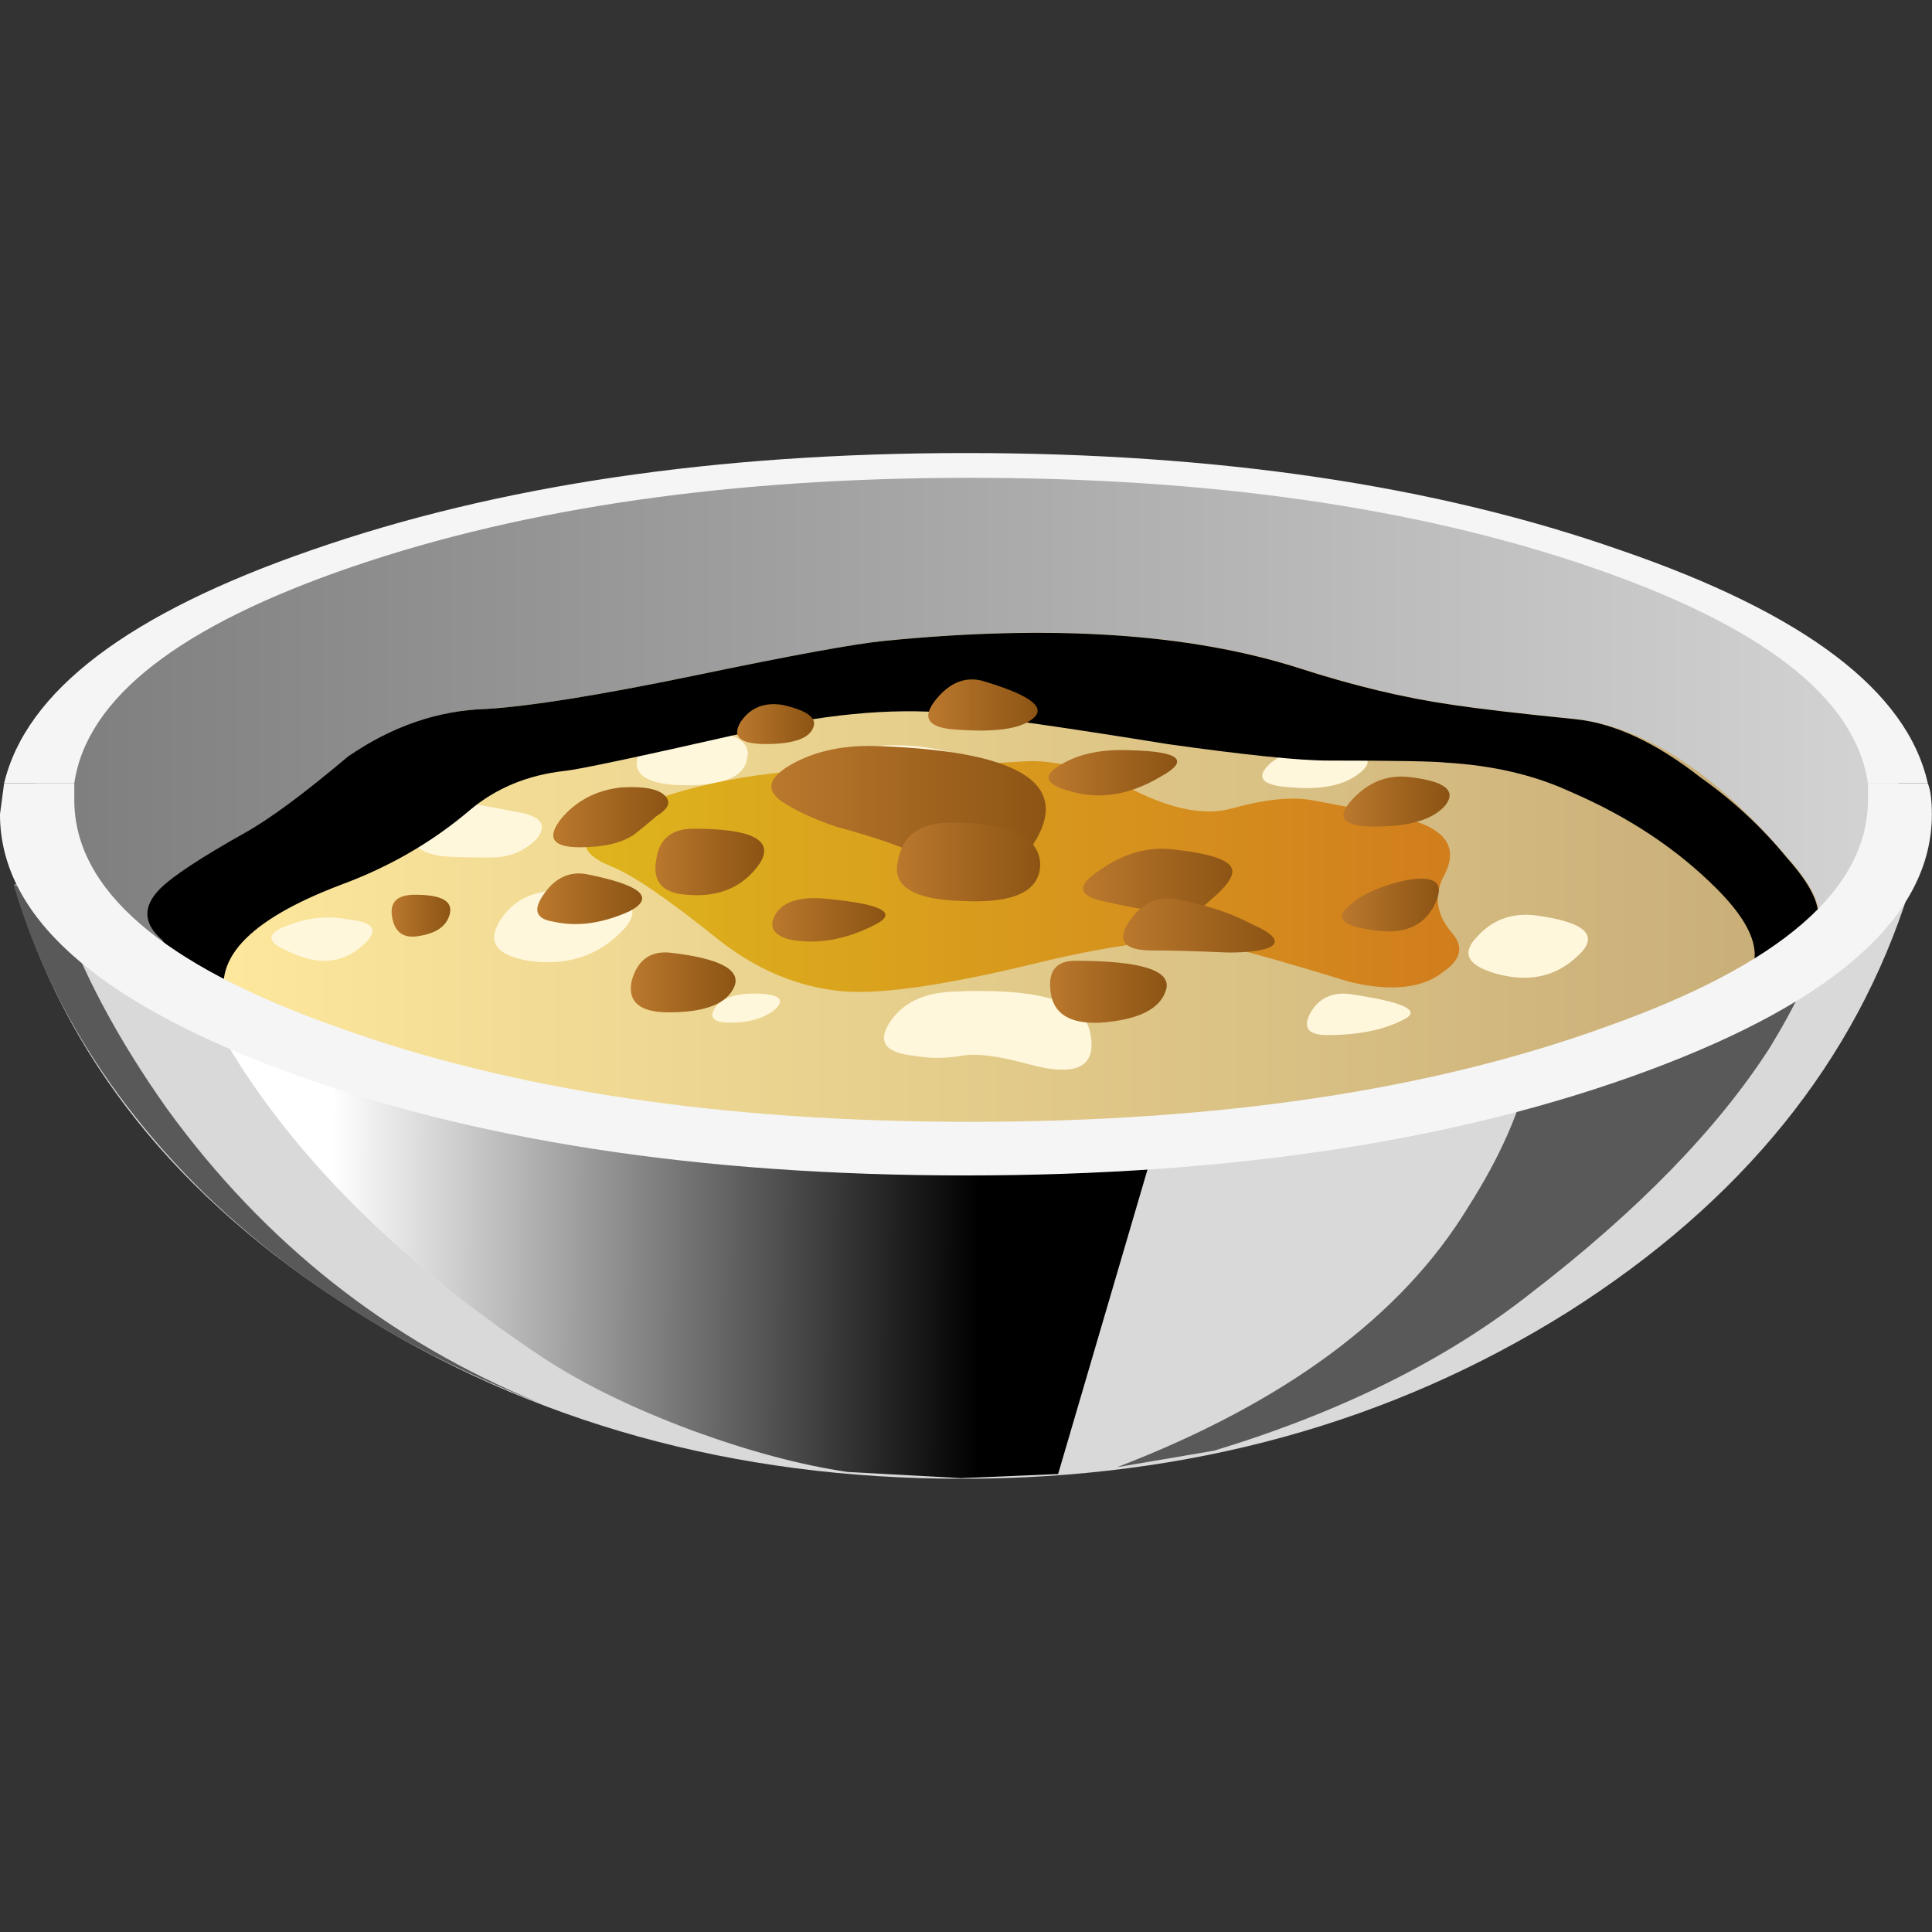<?xml version="1.0" encoding="UTF-8" standalone="no"?>
<!-- Generator: Adobe Illustrator 15.1.0, SVG Export Plug-In . SVG Version: 6.00 Build 0)  -->

<svg
   xmlns:dc="http://purl.org/dc/elements/1.1/"
   xmlns:cc="http://creativecommons.org/ns#"
   xmlns:rdf="http://www.w3.org/1999/02/22-rdf-syntax-ns#"
   xmlns:svg="http://www.w3.org/2000/svg"
   xmlns="http://www.w3.org/2000/svg"
   xmlns:xlink="http://www.w3.org/1999/xlink"
   xmlns:sodipodi="http://sodipodi.sourceforge.net/DTD/sodipodi-0.dtd"
   xmlns:inkscape="http://www.inkscape.org/namespaces/inkscape"
   version="1.1"
   id="flash0.ai"
   x="0px"
   y="0px"
   width="256"
   height="256"
   viewBox="0 0 256 256"
   xml:space="preserve"
   sodipodi:docname="gruel_02.svg"
   inkscape:version="0.92.4 (5da689c313, 2019-01-14)"><rect x="0" y="0" width="256" height="256" fill="#333333" stroke="none"/><title
   id="title1209">Gruel</title><defs
   id="defs400"><linearGradient
     inkscape:collect="always"
     xlink:href="#SVGID_1_"
     id="linearGradient1356"
     gradientUnits="userSpaceOnUse"
     x1="0"
     y1="-2.792"
     x2="21.1"
     y2="-2.792" /><linearGradient
     inkscape:collect="always"
     xlink:href="#SVGID_2_"
     id="linearGradient1358"
     gradientUnits="userSpaceOnUse"
     gradientTransform="matrix(1,-0.003,0.003,1,26.067,25.979)"
     x1="-22.464"
     y1="-32.381"
     x2="-6.764"
     y2="-32.381" /></defs><sodipodi:namedview
   pagecolor="#ffffff"
   bordercolor="#666666"
   borderopacity="1"
   objecttolerance="10"
   gridtolerance="10"
   guidetolerance="10"
   inkscape:pageopacity="0"
   inkscape:pageshadow="2"
   inkscape:window-width="1920"
   inkscape:window-height="1025"
   id="namedview398"
   showgrid="false"
   inkscape:zoom="1.065627"
   inkscape:cx="87.930162"
   inkscape:cy="-6.2563858"
   inkscape:window-x="-8"
   inkscape:window-y="-8"
   inkscape:window-maximized="1"
   inkscape:current-layer="flash0.ai"
   fit-margin-top="0"
   fit-margin-left="0"
   fit-margin-right="0"
   fit-margin-bottom="0" />
<symbol
   id="flash0.ai_x5F_7_x2F_Layer_29_x2F__x3C_Path_x3E__x5F_17"
   viewBox="0.037 -9.05 40.474 9.094"
   transform="translate(-5.2,216.864)">
	<g
   id="Layer_1_6_">
		<path
   style="clip-rule:evenodd;fill-rule:evenodd"
   d="m 31.65,-1.7 c 0.667,-0.1 1.667,-0.216 3,-0.35 0.934,-0.1 1.934,-0.567 3,-1.4 0.8,-0.566 1.5,-1.216 2.1,-1.95 0.567,-0.633 0.817,-1.133 0.75,-1.5 -0.1,-0.6 -0.883,-1.233 -2.35,-1.9 1.133,0.566 1.1,1.45 -0.1,2.65 -0.967,0.967 -2.15,1.75 -3.55,2.35 -0.867,0.4 -1.867,0.633 -3,0.7 -0.3,0.033 -1.25,0.05 -2.85,0.05 -0.7,0 -2,0.133 -3.9,0.4 -2.467,0.4 -4.217,0.65 -5.25,0.75 -1.467,0.133 -3.167,-0.033 -5.1,-0.5 -2.5,-0.567 -3.917,-0.867 -4.25,-0.9 -0.9,-0.1 -1.667,-0.417 -2.3,-0.95 -0.9,-0.767 -1.934,-1.367 -3.1,-1.8 -2.3,-0.867 -3.217,-1.867 -2.75,-3 -0.767,0.6 -1.3,1.15 -1.6,1.65 -0.467,0.4 -0.483,0.817 -0.05,1.25 0.3,0.3 0.983,0.75 2.05,1.35 0.6,0.333 1.433,0.95 2.5,1.85 1.067,0.733 2.183,1.117 3.35,1.15 1.067,0.066 2.733,0.333 5,0.8 2.4,0.5 3.95,0.783 4.65,0.85 4.033,0.4 7.367,0.183 10,-0.65 1.333,-0.433 2.583,-0.733 3.75,-0.9 z"
   id="path2"
   inkscape:connector-curvature="0" />
	</g>
</symbol>
<symbol
   id="flash0.ai_x5F_7_x2F_Layer_29_x2F__x3C_Path_x3E__x5F_18"
   viewBox="-0.082 -5.588 21.166 5.591"
   transform="translate(-5.2,216.864)">
	<g
   id="Layer_1_5_">
		<linearGradient
   id="SVGID_1_"
   gradientUnits="userSpaceOnUse"
   x1="0"
   y1="-2.792"
   x2="21.1"
   y2="-2.792">
			<stop
   offset="0"
   style="stop-color:#DEB41D"
   id="stop6" />
			<stop
   offset="1"
   style="stop-color:#D17D1D"
   id="stop8" />
		</linearGradient>
		<path
   style="clip-rule:evenodd;fill:url(#linearGradient1356);fill-rule:evenodd"
   d="m 20.9,-4.15 c 0.3,-0.333 0.233,-0.65 -0.2,-0.95 -0.5,-0.4 -1.25,-0.483 -2.25,-0.25 -1.3,0.4 -2.35,0.7 -3.15,0.9 -0.8,0.233 -2.3,0.083 -4.5,-0.45 -2.333,-0.567 -3.95,-0.783 -4.85,-0.65 -1.034,0.133 -2,0.566 -2.9,1.3 -1.167,0.933 -2,1.5 -2.5,1.7 -1.067,0.433 -0.783,0.95 0.85,1.55 1.633,0.6 3.483,0.867 5.55,0.8 0.2,0 1.417,0.067 3.65,0.2 0.733,0.033 1.6,-0.2 2.6,-0.7 0.933,-0.466 1.716,-0.617 2.35,-0.45 0.833,0.233 1.5,0.3 2,0.2 1.467,-0.267 2.333,-0.45 2.6,-0.55 0.7,-0.267 0.883,-0.7 0.55,-1.3 -0.233,-0.467 -0.167,-0.917 0.2,-1.35 z"
   id="path11"
   inkscape:connector-curvature="0" />
	</g>
</symbol>
<symbol
   id="flash0.ai_x5F_7_x2F_Layer_29_x2F__x3C_Path_x3E__x5F_34"
   viewBox="0 -12.55 12.75 12.55"
   transform="translate(-5.2,216.864)">
	<g
   id="Layer_1_4_">
		<path
   style="clip-rule:evenodd;fill:#595959;fill-rule:evenodd"
   d="M 12.75,-12.55 C 9.55,-11.317 6.833,-9.617 4.6,-7.45 2.333,-5.217 0.8,-2.733 0,0 L 0.35,-0.05 1.1,-0.5 c 0.533,-1.567 1.4,-3.2 2.6,-4.9 2.367,-3.267 5.383,-5.65 9.05,-7.15 z"
   id="path15"
   inkscape:connector-curvature="0" />
	</g>
</symbol>
<symbol
   id="flash0.ai_x5F_7_x2F_Layer_29_x2F__x3C_Path_x3E__x5F_35"
   viewBox="0 -13.1 17.2 13.1"
   transform="translate(-5.2,216.864)">
	<g
   id="Layer_1_3_">
		<path
   style="clip-rule:evenodd;fill:#595959;fill-rule:evenodd"
   d="M 10.15,-1.55 C 13.283,-1.083 15.633,-0.567 17.2,0 16.9,-0.933 16.433,-1.917 15.8,-2.95 14.533,-4.917 12.6,-6.9 10,-8.9 7.967,-10.5 5.417,-11.767 2.35,-12.7 L 0,-13.1 c 4.067,1.567 6.9,3.667 8.5,6.3 0.767,1.2 1.267,2.333 1.5,3.4 0.033,0.233 0.083,0.85 0.15,1.85 z"
   id="path19"
   inkscape:connector-curvature="0" />
	</g>
</symbol>
<symbol
   id="flash0.ai_x5F_7_x2F_Layer_29_x2F__x3C_Path_x3E__x5F_36"
   viewBox="0 -12.7 24.3 12.7"
   transform="translate(-5.2,216.864)">
	<g
   id="Layer_1_2_">
		
			<linearGradient
   id="SVGID_2_"
   gradientUnits="userSpaceOnUse"
   x1="-22.464"
   y1="-32.381"
   x2="-6.764"
   y2="-32.381"
   gradientTransform="matrix(1,-0.003,0.003,1,26.067,25.979)">
			<stop
   offset="0"
   style="stop-color:#FFFFFF"
   id="stop23" />
			<stop
   offset="1"
   style="stop-color:#000000"
   id="stop25" />
		</linearGradient>
		<path
   style="clip-rule:evenodd;fill:url(#linearGradient1358);fill-rule:evenodd"
   d="m 24.3,-1.7 -3.2,-10.9 -2.35,-0.1 c -0.033,0 -0.95,0.05 -2.75,0.15 -1.133,0.167 -2.383,0.5 -3.75,1 -1.433,0.533 -2.633,1.117 -3.6,1.75 -3.066,2.033 -5.433,4.267 -7.1,6.7 C 0.717,-1.867 0.2,-0.833 0,0 l 2.65,-0.55 c 4.434,-0.833 9.867,-1.25 16.3,-1.25 z"
   id="path28"
   inkscape:connector-curvature="0" />
	</g>
</symbol>

<g
   id="g379"
   transform="matrix(7.293,0,0,7.293,-37.926,-89.476)">
		<path
   inkscape:connector-curvature="0"
   id="path213"
   d="m 39.737,28.487 0.15,-0.037 c -0.975,3.1 -3.037,5.649 -6.188,7.649 -3.225,2.025 -6.9,3.037 -11.025,3.037 -4.149,0 -7.837,-1.024 -11.063,-3.074 -3.2,-2.025 -5.25,-4.6 -6.149,-7.725 l 0.263,0.037 c 0.975,0.75 3.037,1.375 6.188,1.875 3.174,0.475 6.812,0.713 10.912,0.713 3.975,0 7.524,-0.238 10.65,-0.713 3.1,-0.449 5.187,-1.036 6.262,-1.762 z"
   style="clip-rule:evenodd;fill:#d9d9d9;fill-rule:evenodd" />
		
			<use
   x="0"
   id="use215"
   style="overflow:visible;opacity:0.719;enable-background:new"
   transform="matrix(0.75,0,0,-0.75,12.5,192.248)"
   y="-12.7"
   height="12.7"
   width="24.3"
   xlink:href="#flash0.ai_x5F_7_x2F_Layer_29_x2F__x3C_Path_x3E__x5F_36" />
		
			<use
   x="0"
   id="use217"
   style="overflow:visible;opacity:0.16;enable-background:new"
   transform="matrix(0.75,0,0,-0.75,29.4,191.748)"
   y="-13.1"
   height="13.1"
   width="17.2"
   xlink:href="#flash0.ai_x5F_7_x2F_Layer_29_x2F__x3C_Path_x3E__x5F_35" />
		
			<use
   x="0"
   id="use219"
   style="overflow:visible;opacity:0.32;enable-background:new"
   transform="matrix(0.75,0,0,-0.75,9.35,190.998)"
   y="-12.55"
   height="12.55"
   width="12.75"
   xlink:href="#flash0.ai_x5F_7_x2F_Layer_29_x2F__x3C_Path_x3E__x5F_34" />
		
			<linearGradient
   gradientTransform="matrix(0.75,0,0,0.75,5.2,20.5)"
   y2="8.65"
   x2="46.05"
   y1="8.65"
   x1="0.8"
   gradientUnits="userSpaceOnUse"
   id="SVGID_23_">
			<stop
   id="stop221"
   style="stop-color:#7D7D7D"
   offset="0" />
			<stop
   id="stop223"
   style="stop-color:#D4D4D4"
   offset="1" />
		</linearGradient>
		<path
   inkscape:connector-curvature="0"
   id="path226"
   d="m 34.75,22.487 c 3.325,1.25 4.987,2.75 4.987,4.5 0,1.775 -1.662,3.275 -4.987,4.5 -3.3,1.25 -7.3,1.875 -12,1.875 -4.675,0 -8.675,-0.625 -12,-1.875 -3.3,-1.225 -4.95,-2.725 -4.95,-4.5 0,-1.75 1.65,-3.25 4.95,-4.5 3.325,-1.25 7.325,-1.875 12,-1.875 4.7,0 8.7,0.625 12,1.875 z"
   style="clip-rule:evenodd;fill:url(#SVGID_23_);fill-rule:evenodd" />
		<path
   inkscape:connector-curvature="0"
   id="path228"
   d="m 40.226,26.5 h -1.088 c -0.225,-1.55 -1.912,-2.862 -5.063,-3.938 -3.151,-1.076 -6.9,-1.612 -11.25,-1.612 -4.325,0 -8.063,0.537 -11.213,1.612 C 8.463,23.638 6.775,24.95 6.55,26.5 H 5.275 c 0.4,-1.675 2.262,-3.088 5.587,-4.237 C 14.237,21.088 18.2,20.5 22.75,20.5 c 4.575,0 8.537,0.588 11.888,1.763 3.35,1.149 5.213,2.562 5.588,4.237 z"
   style="clip-rule:evenodd;fill:#f5f5f5;fill-rule:evenodd" />
		
			<linearGradient
   gradientTransform="matrix(0.75,0,0,0.75,5.2,20.5)"
   y2="10.753"
   x2="44.061"
   y1="10.753"
   x1="3.587"
   gradientUnits="userSpaceOnUse"
   id="SVGID_24_">
			<stop
   id="stop230"
   style="stop-color:#FFEA9E"
   offset="0" />
			<stop
   id="stop232"
   style="stop-color:#C7AC77"
   offset="1" />
		</linearGradient>
		<path
   inkscape:connector-curvature="0"
   id="path235"
   d="m 36.476,30.4 c -1.4,0.649 -3.438,1.287 -6.113,1.912 -3.05,0.725 -5.587,1.075 -7.612,1.05 -3.025,-0.05 -5.75,-0.325 -8.175,-0.825 -3.35,-0.725 -5.488,-1.787 -6.412,-3.188 -0.351,-0.3 -0.363,-0.612 -0.038,-0.938 0.226,-0.225 0.738,-0.563 1.538,-1.012 0.449,-0.25 1.075,-0.713 1.875,-1.388 0.8,-0.55 1.637,-0.838 2.512,-0.862 0.8,-0.051 2.05,-0.25 3.75,-0.601 1.801,-0.375 2.963,-0.587 3.488,-0.638 3.024,-0.3 5.524,-0.137 7.5,0.488 0.999,0.324 1.937,0.55 2.813,0.675 0.499,0.075 1.249,0.162 2.25,0.263 1.249,0.149 2.524,0.987 3.824,2.512 0.425,0.476 0.612,0.851 0.563,1.125 -0.076,0.452 -0.664,0.927 -1.763,1.427 z"
   style="clip-rule:evenodd;fill:url(#SVGID_24_);fill-rule:evenodd" />
		<path
   inkscape:connector-curvature="0"
   id="path237"
   d="m 14.612,27.025 c 0.425,0.074 0.538,0.237 0.338,0.487 -0.225,0.225 -0.5,0.337 -0.825,0.337 -0.524,0 -0.85,-0.012 -0.975,-0.037 -0.375,-0.075 -0.575,-0.275 -0.601,-0.6 -0.024,-0.325 0.188,-0.476 0.638,-0.45 0.025,0.001 0.501,0.088 1.425,0.263 z"
   style="clip-rule:evenodd;fill:#fff7db;fill-rule:evenodd" />
		<path
   inkscape:connector-curvature="0"
   id="path239"
   d="m 15.362,28.45 c 1.2,0 1.588,0.237 1.163,0.712 -0.45,0.476 -1.025,0.663 -1.726,0.563 -0.575,-0.1 -0.75,-0.337 -0.524,-0.712 0.225,-0.375 0.588,-0.563 1.087,-0.563 z"
   style="clip-rule:evenodd;fill:#fff7db;fill-rule:evenodd" />
		<path
   inkscape:connector-curvature="0"
   id="path241"
   d="m 11.538,28.975 c 0.5,0.051 0.563,0.226 0.188,0.525 -0.351,0.275 -0.763,0.3 -1.238,0.075 -0.449,-0.175 -0.475,-0.338 -0.074,-0.487 0.374,-0.15 0.749,-0.188 1.124,-0.113 z"
   style="clip-rule:evenodd;fill:#fff7db;fill-rule:evenodd" />
		<path
   inkscape:connector-curvature="0"
   id="path243"
   d="m 17.913,25.525 c 0.65,0.05 0.938,0.225 0.862,0.524 -0.05,0.325 -0.413,0.487 -1.088,0.487 -0.7,0 -1,-0.175 -0.899,-0.524 0.1,-0.35 0.475,-0.512 1.125,-0.487 z"
   style="clip-rule:evenodd;fill:#fff7db;fill-rule:evenodd" />
		<path
   inkscape:connector-curvature="0"
   id="path245"
   d="m 21.813,25.825 c 0.55,0.05 0.975,0.175 1.275,0.375 0.175,0.125 0.45,0.313 0.825,0.563 0.399,0.175 0.437,0.313 0.112,0.412 -0.3,0.075 -0.813,0.088 -1.538,0.038 -0.475,-0.025 -0.725,-0.125 -0.75,-0.301 -0.024,-0.225 -0.25,-0.375 -0.675,-0.449 -0.625,-0.125 -0.8,-0.275 -0.524,-0.45 0.275,-0.175 0.7,-0.238 1.275,-0.188 z"
   style="clip-rule:evenodd;fill:#fff7db;fill-rule:evenodd" />
		<path
   inkscape:connector-curvature="0"
   id="path247"
   d="m 21.25,27.588 c 0.725,0.05 1,0.225 0.825,0.524 -0.175,0.275 -0.638,0.325 -1.388,0.15 -0.675,-0.125 -0.837,-0.275 -0.487,-0.45 0.35,-0.175 0.7,-0.249 1.05,-0.224 z"
   style="clip-rule:evenodd;fill:#fff7db;fill-rule:evenodd" />
		<path
   inkscape:connector-curvature="0"
   id="path249"
   d="M 22.487,30.287 C 24.037,30.213 24.875,30.45 25,31 c 0.15,0.65 -0.225,0.85 -1.125,0.6 -0.55,-0.149 -0.949,-0.199 -1.2,-0.149 -0.3,0.05 -0.587,0.05 -0.862,0 -0.525,-0.05 -0.675,-0.25 -0.451,-0.601 0.226,-0.35 0.6,-0.537 1.125,-0.563 z"
   style="clip-rule:evenodd;fill:#fff7db;fill-rule:evenodd" />
		<path
   inkscape:connector-curvature="0"
   id="path251"
   d="m 19.038,30.325 c 0.35,0.024 0.425,0.125 0.225,0.3 -0.2,0.15 -0.462,0.225 -0.787,0.225 -0.325,0 -0.413,-0.1 -0.263,-0.3 0.149,-0.175 0.425,-0.25 0.825,-0.225 z"
   style="clip-rule:evenodd;fill:#fff7db;fill-rule:evenodd" />
		<path
   inkscape:connector-curvature="0"
   id="path253"
   d="m 29.05,27.588 c 1.051,-0.025 1.601,0.175 1.65,0.6 0.024,0.375 -0.25,0.675 -0.825,0.9 -0.35,0.149 -0.574,0.188 -0.675,0.112 -0.3,-0.2 -0.638,-0.338 -1.013,-0.413 -0.625,-0.149 -0.762,-0.387 -0.412,-0.712 0.35,-0.3 0.776,-0.463 1.275,-0.487 z"
   style="clip-rule:evenodd;fill:#fff7db;fill-rule:evenodd" />
		<path
   inkscape:connector-curvature="0"
   id="path255"
   d="m 33.101,28.9 c 0.925,0.125 1.175,0.375 0.75,0.75 -0.4,0.375 -0.9,0.475 -1.5,0.3 -0.501,-0.15 -0.601,-0.375 -0.301,-0.675 0.275,-0.3 0.626,-0.425 1.051,-0.375 z"
   style="clip-rule:evenodd;fill:#fff7db;fill-rule:evenodd" />
		<path
   inkscape:connector-curvature="0"
   id="path257"
   d="m 29.05,25.9 c 0.876,0 1.175,0.125 0.9,0.375 -0.275,0.25 -0.7,0.35 -1.275,0.3 C 28.2,26.55 28.038,26.437 28.188,26.237 28.363,26.013 28.65,25.9 29.05,25.9 Z"
   style="clip-rule:evenodd;fill:#fff7db;fill-rule:evenodd" />
		<path
   inkscape:connector-curvature="0"
   id="path259"
   d="m 29.688,30.325 c 1.05,0.149 1.375,0.313 0.976,0.487 -0.351,0.175 -0.8,0.263 -1.351,0.263 -0.35,0 -0.45,-0.138 -0.3,-0.413 0.15,-0.25 0.375,-0.362 0.675,-0.337 z"
   style="clip-rule:evenodd;fill:#fff7db;fill-rule:evenodd" />
		
			<use
   id="use261"
   style="overflow:visible;opacity:0.789;enable-background:new"
   transform="matrix(0.75,0,0,-0.75,19.8,188.748)"
   y="-5.588"
   x="-0.082"
   height="5.591"
   width="21.166"
   xlink:href="#flash0.ai_x5F_7_x2F_Layer_29_x2F__x3C_Path_x3E__x5F_18" />
		
			<use
   id="use263"
   style="overflow:visible;opacity:0.172;enable-background:new"
   transform="matrix(0.75,0,0,-0.75,11.75,186.448)"
   y="-9.05"
   x="0.037"
   height="9.094"
   width="40.474"
   xlink:href="#flash0.ai_x5F_7_x2F_Layer_29_x2F__x3C_Path_x3E__x5F_17" />
		
			<linearGradient
   gradientTransform="matrix(0.75,0,0,0.75,5.2,20.5)"
   y2="8.625"
   x2="25.362"
   y1="8.625"
   x1="18.737"
   gradientUnits="userSpaceOnUse"
   id="SVGID_25_">
			<stop
   id="stop265"
   style="stop-color:#BA782D"
   offset="0" />
			<stop
   id="stop267"
   style="stop-color:#8C5414"
   offset="1" />
		</linearGradient>
		<path
   inkscape:connector-curvature="0"
   id="path270"
   d="m 21.175,25.825 c 2.751,0.1 3.626,0.774 2.625,2.024 -0.3,0.4 -1.012,0.351 -2.137,-0.149 -0.301,-0.125 -0.726,-0.263 -1.275,-0.413 -0.375,-0.125 -0.7,-0.274 -0.975,-0.449 -0.325,-0.226 -0.25,-0.463 0.225,-0.713 0.425,-0.225 0.937,-0.325 1.537,-0.3 z"
   style="clip-rule:evenodd;fill:url(#SVGID_25_);fill-rule:evenodd" />
		
			<linearGradient
   gradientTransform="matrix(0.75,0,0,0.75,5.2,20.5)"
   y2="9.905"
   x2="25.162"
   y1="9.905"
   x1="21.737"
   gradientUnits="userSpaceOnUse"
   id="SVGID_26_">
			<stop
   id="stop272"
   style="stop-color:#BA782D"
   offset="0" />
			<stop
   id="stop274"
   style="stop-color:#8C5414"
   offset="1" />
		</linearGradient>
		<path
   inkscape:connector-curvature="0"
   id="path277"
   d="m 22.487,27.213 c 1.051,0 1.588,0.25 1.613,0.75 0,0.5 -0.476,0.725 -1.426,0.675 -0.874,-0.025 -1.262,-0.263 -1.162,-0.713 0.076,-0.475 0.401,-0.712 0.975,-0.712 z"
   style="clip-rule:evenodd;fill:url(#SVGID_26_);fill-rule:evenodd" />
		
			<linearGradient
   gradientTransform="matrix(0.75,0,0,0.75,5.2,20.5)"
   y2="9.906"
   x2="18.45"
   y1="9.906"
   x1="15.85"
   gradientUnits="userSpaceOnUse"
   id="SVGID_27_">
			<stop
   id="stop279"
   style="stop-color:#BA782D"
   offset="0" />
			<stop
   id="stop281"
   style="stop-color:#8C5414"
   offset="1" />
		</linearGradient>
		<path
   inkscape:connector-curvature="0"
   id="path284"
   d="m 17.8,27.325 c 1.075,0 1.476,0.212 1.2,0.638 -0.3,0.425 -0.737,0.612 -1.313,0.563 -0.45,-0.025 -0.638,-0.238 -0.563,-0.638 0.051,-0.375 0.276,-0.563 0.676,-0.563 z"
   style="clip-rule:evenodd;fill:url(#SVGID_27_);fill-rule:evenodd" />
		
			<linearGradient
   gradientTransform="matrix(0.75,0,0,0.75,5.2,20.5)"
   y2="11.308"
   x2="21.385"
   y1="11.308"
   x1="18.71"
   gradientUnits="userSpaceOnUse"
   id="SVGID_28_">
			<stop
   id="stop286"
   style="stop-color:#BA782D"
   offset="0" />
			<stop
   id="stop288"
   style="stop-color:#8C5414"
   offset="1" />
		</linearGradient>
		<path
   inkscape:connector-curvature="0"
   id="path291"
   d="m 20.237,28.6 c 1.025,0.101 1.3,0.263 0.825,0.488 -0.5,0.25 -0.987,0.337 -1.462,0.262 -0.351,-0.074 -0.45,-0.237 -0.301,-0.487 0.151,-0.225 0.464,-0.313 0.938,-0.263 z"
   style="clip-rule:evenodd;fill:url(#SVGID_28_);fill-rule:evenodd" />
		
			<linearGradient
   gradientTransform="matrix(0.75,0,0,0.75,5.2,20.5)"
   y2="7.745"
   x2="28.45"
   y1="7.745"
   x1="25.45"
   gradientUnits="userSpaceOnUse"
   id="SVGID_29_">
			<stop
   id="stop293"
   style="stop-color:#BA782D"
   offset="0" />
			<stop
   id="stop295"
   style="stop-color:#8C5414"
   offset="1" />
		</linearGradient>
		<path
   inkscape:connector-curvature="0"
   id="path298"
   d="m 25.75,25.9 c 0.9,0.024 1.075,0.188 0.525,0.487 -0.551,0.325 -1.088,0.412 -1.612,0.263 -0.476,-0.125 -0.538,-0.288 -0.188,-0.488 0.326,-0.199 0.751,-0.287 1.275,-0.262 z"
   style="clip-rule:evenodd;fill:url(#SVGID_29_);fill-rule:evenodd" />
		
			<linearGradient
   gradientTransform="matrix(0.75,0,0,0.75,5.2,20.5)"
   y2="10.378"
   x2="29.888"
   y1="10.378"
   x1="26.312"
   gradientUnits="userSpaceOnUse"
   id="SVGID_30_">
			<stop
   id="stop300"
   style="stop-color:#BA782D"
   offset="0" />
			<stop
   id="stop302"
   style="stop-color:#8C5414"
   offset="1" />
		</linearGradient>
		<path
   inkscape:connector-curvature="0"
   id="path305"
   d="m 26.5,27.7 c 0.7,0.075 1.063,0.2 1.088,0.375 0.025,0.125 -0.112,0.313 -0.413,0.563 -0.2,0.2 -0.462,0.274 -0.787,0.225 -0.45,-0.075 -0.837,-0.149 -1.162,-0.225 -0.45,-0.101 -0.463,-0.288 -0.038,-0.563 0.425,-0.3 0.862,-0.425 1.312,-0.375 z"
   style="clip-rule:evenodd;fill:url(#SVGID_30_);fill-rule:evenodd" />
		
			<linearGradient
   gradientTransform="matrix(0.75,0,0,0.75,5.2,20.5)"
   y2="11.443"
   x2="30.875"
   y1="11.443"
   x1="27.225"
   gradientUnits="userSpaceOnUse"
   id="SVGID_31_">
			<stop
   id="stop307"
   style="stop-color:#BA782D"
   offset="0" />
			<stop
   id="stop309"
   style="stop-color:#8C5414"
   offset="1" />
		</linearGradient>
		<path
   inkscape:connector-curvature="0"
   id="path312"
   d="m 26.538,28.6 c 0.55,0.101 1.012,0.25 1.387,0.45 0.4,0.175 0.525,0.313 0.375,0.413 -0.124,0.074 -0.388,0.112 -0.787,0.112 -0.575,-0.025 -1.038,-0.038 -1.388,-0.038 -0.5,0 -0.638,-0.175 -0.412,-0.524 0.225,-0.325 0.5,-0.463 0.825,-0.413 z"
   style="clip-rule:evenodd;fill:url(#SVGID_31_);fill-rule:evenodd" />
		
			<linearGradient
   gradientTransform="matrix(0.75,0,0,0.75,5.2,20.5)"
   y2="13.051"
   x2="28.25"
   y1="13.051"
   x1="25.45"
   gradientUnits="userSpaceOnUse"
   id="SVGID_32_">
			<stop
   id="stop314"
   style="stop-color:#BA782D"
   offset="0" />
			<stop
   id="stop316"
   style="stop-color:#8C5414"
   offset="1" />
		</linearGradient>
		<path
   inkscape:connector-curvature="0"
   id="path319"
   d="m 24.737,29.725 c 1.2,0 1.751,0.176 1.65,0.525 -0.101,0.349 -0.5,0.55 -1.2,0.6 -0.55,0.025 -0.85,-0.162 -0.899,-0.563 -0.05,-0.375 0.1,-0.562 0.449,-0.562 z"
   style="clip-rule:evenodd;fill:url(#SVGID_32_);fill-rule:evenodd" />
		
			<linearGradient
   gradientTransform="matrix(0.75,0,0,0.75,5.2,20.5)"
   y2="10.95"
   x2="34.85"
   y1="10.95"
   x1="32.55"
   gradientUnits="userSpaceOnUse"
   id="SVGID_33_">
			<stop
   id="stop321"
   style="stop-color:#BA782D"
   offset="0" />
			<stop
   id="stop323"
   style="stop-color:#8C5414"
   offset="1" />
		</linearGradient>
		<path
   inkscape:connector-curvature="0"
   id="path326"
   d="m 30.737,28.263 c 0.55,-0.101 0.726,0.05 0.525,0.45 -0.2,0.399 -0.587,0.55 -1.162,0.449 -0.525,-0.074 -0.65,-0.225 -0.375,-0.449 0.225,-0.2 0.563,-0.351 1.012,-0.45 z"
   style="clip-rule:evenodd;fill:url(#SVGID_33_);fill-rule:evenodd" />
		
			<linearGradient
   gradientTransform="matrix(0.75,0,0,0.75,5.2,20.5)"
   y2="8.443"
   x2="35.025"
   y1="8.443"
   x1="32.575"
   gradientUnits="userSpaceOnUse"
   id="SVGID_34_">
			<stop
   id="stop328"
   style="stop-color:#BA782D"
   offset="0" />
			<stop
   id="stop330"
   style="stop-color:#8C5414"
   offset="1" />
		</linearGradient>
		<path
   inkscape:connector-curvature="0"
   id="path333"
   d="m 30.813,26.388 c 0.65,0.075 0.862,0.25 0.638,0.524 -0.225,0.25 -0.649,0.375 -1.275,0.375 -0.575,0 -0.712,-0.162 -0.412,-0.487 0.3,-0.325 0.648,-0.462 1.049,-0.412 z"
   style="clip-rule:evenodd;fill:url(#SVGID_34_);fill-rule:evenodd" />
		
			<linearGradient
   gradientTransform="matrix(0.75,0,0,0.75,5.2,20.5)"
   y2="6.103"
   x2="25.15"
   y1="6.103"
   x1="22.55"
   gradientUnits="userSpaceOnUse"
   id="SVGID_35_">
			<stop
   id="stop335"
   style="stop-color:#BA782D"
   offset="0" />
			<stop
   id="stop337"
   style="stop-color:#8C5414"
   offset="1" />
		</linearGradient>
		<path
   inkscape:connector-curvature="0"
   id="path340"
   d="m 23.125,24.662 c 0.825,0.25 1.1,0.476 0.825,0.676 -0.225,0.175 -0.675,0.237 -1.35,0.188 -0.525,-0.025 -0.663,-0.2 -0.413,-0.525 0.276,-0.351 0.588,-0.464 0.938,-0.339 z"
   style="clip-rule:evenodd;fill:url(#SVGID_35_);fill-rule:evenodd" />
		
			<linearGradient
   gradientTransform="matrix(0.75,0,0,0.75,5.2,20.5)"
   y2="6.567"
   x2="19.713"
   y1="6.567"
   x1="17.888"
   gradientUnits="userSpaceOnUse"
   id="SVGID_36_">
			<stop
   id="stop342"
   style="stop-color:#BA782D"
   offset="0" />
			<stop
   id="stop344"
   style="stop-color:#8C5414"
   offset="1" />
		</linearGradient>
		<path
   inkscape:connector-curvature="0"
   id="path347"
   d="m 19.413,25.075 c 0.449,0.1 0.637,0.237 0.563,0.412 -0.075,0.2 -0.363,0.3 -0.863,0.3 -0.475,0 -0.625,-0.137 -0.449,-0.412 0.173,-0.25 0.424,-0.35 0.749,-0.3 z"
   style="clip-rule:evenodd;fill:url(#SVGID_36_);fill-rule:evenodd" />
		
			<linearGradient
   gradientTransform="matrix(0.75,0,0,0.75,5.2,20.5)"
   y2="8.821"
   x2="16.15"
   y1="8.821"
   x1="13.45"
   gradientUnits="userSpaceOnUse"
   id="SVGID_37_">
			<stop
   id="stop349"
   style="stop-color:#BA782D"
   offset="0" />
			<stop
   id="stop351"
   style="stop-color:#8C5414"
   offset="1" />
		</linearGradient>
		<path
   inkscape:connector-curvature="0"
   id="path354"
   d="m 16.487,26.575 c 0.45,-0.025 0.726,0.037 0.825,0.188 0.075,0.1 0.013,0.212 -0.188,0.337 -0.175,0.15 -0.313,0.263 -0.412,0.338 -0.226,0.15 -0.55,0.225 -0.976,0.225 -0.5,0 -0.612,-0.175 -0.337,-0.524 0.276,-0.326 0.639,-0.514 1.088,-0.564 z"
   style="clip-rule:evenodd;fill:url(#SVGID_37_);fill-rule:evenodd" />
		
			<linearGradient
   gradientTransform="matrix(0.75,0,0,0.75,5.2,20.5)"
   y2="10.798"
   x2="15.537"
   y1="10.798"
   x1="13.062"
   gradientUnits="userSpaceOnUse"
   id="SVGID_38_">
			<stop
   id="stop356"
   style="stop-color:#BA782D"
   offset="0" />
			<stop
   id="stop358"
   style="stop-color:#8C5414"
   offset="1" />
		</linearGradient>
		<path
   inkscape:connector-curvature="0"
   id="path361"
   d="m 15.851,28.15 c 1,0.199 1.262,0.425 0.787,0.675 -0.5,0.225 -0.962,0.287 -1.388,0.188 -0.325,-0.05 -0.375,-0.226 -0.149,-0.525 0.199,-0.275 0.449,-0.388 0.75,-0.338 z"
   style="clip-rule:evenodd;fill:url(#SVGID_38_);fill-rule:evenodd" />
		
			<linearGradient
   gradientTransform="matrix(0.75,0,0,0.75,5.2,20.5)"
   y2="12.823"
   x2="17.8"
   y1="12.823"
   x1="15.3"
   gradientUnits="userSpaceOnUse"
   id="SVGID_39_">
			<stop
   id="stop363"
   style="stop-color:#BA782D"
   offset="0" />
			<stop
   id="stop365"
   style="stop-color:#8C5414"
   offset="1" />
		</linearGradient>
		<path
   inkscape:connector-curvature="0"
   id="path368"
   d="m 17.351,29.575 c 0.899,0.1 1.299,0.3 1.199,0.6 -0.125,0.325 -0.524,0.487 -1.199,0.487 -0.525,0 -0.75,-0.188 -0.676,-0.563 0.1,-0.374 0.325,-0.549 0.676,-0.524 z"
   style="clip-rule:evenodd;fill:url(#SVGID_39_);fill-rule:evenodd" />
		
			<linearGradient
   gradientTransform="matrix(0.75,0,0,0.75,5.2,20.5)"
   y2="11.208"
   x2="10.912"
   y1="11.208"
   x1="9.487"
   gradientUnits="userSpaceOnUse"
   id="SVGID_40_">
			<stop
   id="stop370"
   style="stop-color:#BA782D"
   offset="0" />
			<stop
   id="stop372"
   style="stop-color:#8C5414"
   offset="1" />
		</linearGradient>
		<path
   inkscape:connector-curvature="0"
   id="path375"
   d="m 12.737,28.525 c 0.475,0 0.688,0.112 0.638,0.337 -0.05,0.226 -0.237,0.362 -0.563,0.413 -0.275,0.05 -0.437,-0.063 -0.487,-0.338 -0.05,-0.275 0.088,-0.412 0.412,-0.412 z"
   style="clip-rule:evenodd;fill:url(#SVGID_40_);fill-rule:evenodd" />
		<path
   inkscape:connector-curvature="0"
   id="path377"
   d="m 39.138,26.5 h 1.088 c 0.05,0.125 0.074,0.313 0.074,0.563 0,1.825 -1.712,3.375 -5.137,4.65 -3.425,1.274 -7.563,1.912 -12.413,1.912 -4.85,0 -8.987,-0.638 -12.412,-1.912 C 6.913,30.438 5.2,28.888 5.2,27.063 L 5.275,26.5 H 6.55 v 0.3 c 0,1.625 1.588,3 4.763,4.125 3.175,1.15 7.013,1.726 11.513,1.726 4.524,0 8.375,-0.575 11.55,-1.726 3.176,-1.125 4.763,-2.5 4.763,-4.125 v -0.3 z"
   style="clip-rule:evenodd;fill:#f5f5f5;fill-rule:evenodd" />
	</g>
</svg>